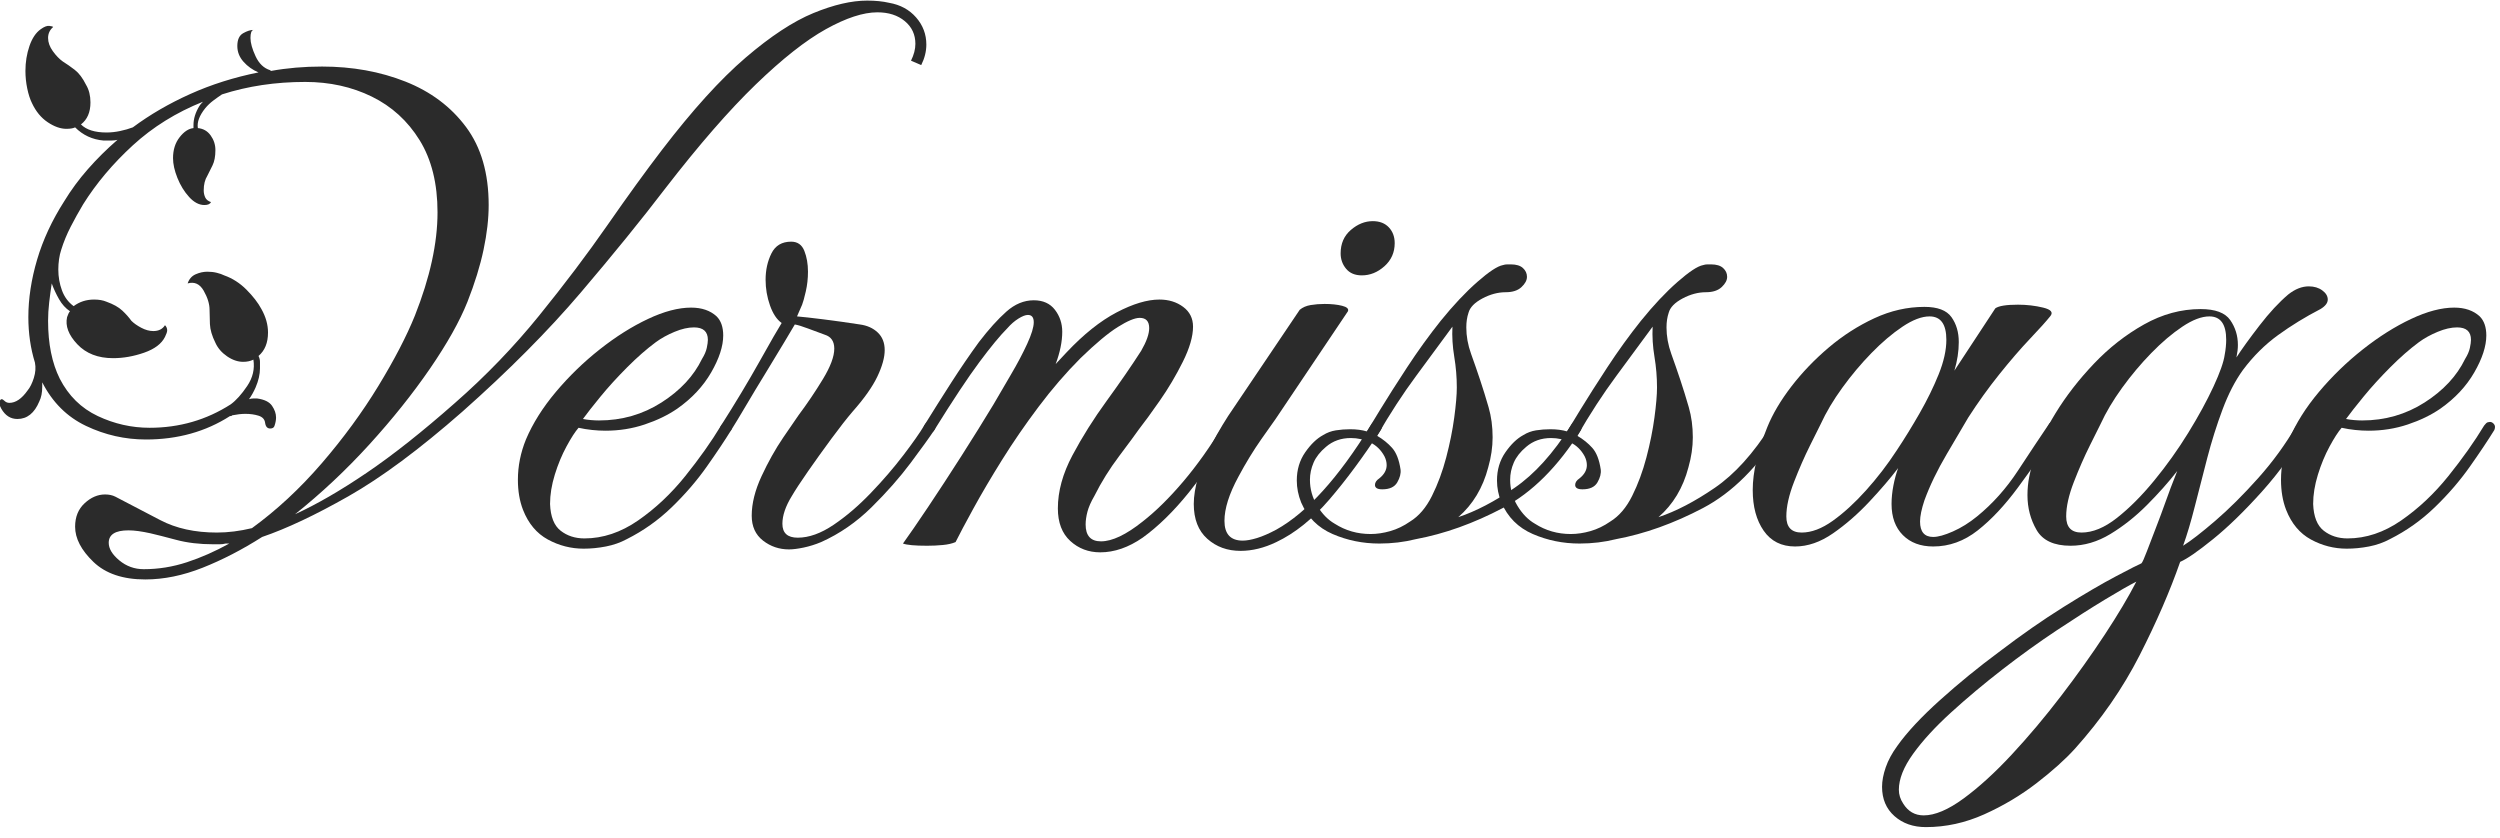 <?xml version="1.0" encoding="UTF-8" standalone="no"?>
<!DOCTYPE svg PUBLIC "-//W3C//DTD SVG 1.1//EN" "http://www.w3.org/Graphics/SVG/1.1/DTD/svg11.dtd">
<svg width="100%" height="100%" viewBox="0 0 164 55" version="1.1" xmlns="http://www.w3.org/2000/svg" xmlns:xlink="http://www.w3.org/1999/xlink" xml:space="preserve" xmlns:serif="http://www.serif.com/" style="fill-rule:evenodd;clip-rule:evenodd;stroke-linejoin:round;stroke-miterlimit:2;">
    <g transform="matrix(0.331,0,0,0.242,-29.425,-28.873)">
        <path d="M117.686,276.383C113.245,276.383 109.818,274.794 107.404,271.617C104.991,268.439 103.784,265.261 103.784,262.083C103.784,259.434 104.412,257.316 105.667,255.727C106.922,254.138 108.273,253.343 109.721,253.343C110.494,253.343 111.169,253.542 111.749,253.939C114.548,255.926 117.517,258.044 120.654,260.295C123.792,262.546 127.533,263.672 131.877,263.672C134.098,263.672 136.414,263.274 138.828,262.48C143.751,257.581 148.361,251.721 152.657,244.902C156.953,238.083 160.694,231.098 163.88,223.948C167.066,216.797 169.479,210.441 171.12,204.88C174.113,194.552 175.609,185.217 175.609,176.874C175.609,169.062 174.427,162.541 172.062,157.31C169.696,152.08 166.535,148.141 162.577,145.492C158.619,142.844 154.226,141.52 149.399,141.52C143.51,141.52 138.007,142.646 132.891,144.897C132.312,145.426 131.732,145.989 131.153,146.585C130.574,147.181 130.043,147.876 129.56,148.67C128.402,150.657 127.919,152.444 128.112,154.033C129.174,154.166 130.019,154.828 130.646,156.019C131.274,157.211 131.588,158.535 131.588,159.992C131.588,161.713 131.394,163.103 131.008,164.163C130.622,165.222 130.284,166.149 129.995,166.943C129.512,168.003 129.271,169.327 129.271,170.916C129.271,171.578 129.367,172.207 129.56,172.803C129.753,173.399 130.139,173.829 130.719,174.094C130.526,174.623 130.091,174.888 129.415,174.888C128.353,174.888 127.34,174.16 126.374,172.703C125.409,171.247 124.637,169.526 124.057,167.539C123.478,165.553 123.189,163.766 123.189,162.177C123.189,159.926 123.623,158.039 124.492,156.516C125.361,154.993 126.278,154.166 127.243,154.033L127.243,153.239C127.243,151.517 127.629,149.796 128.402,148.074C128.498,147.81 128.74,147.412 129.126,146.883C123.816,149.796 119.182,153.735 115.224,158.701C111.266,163.666 107.984,168.996 105.377,174.69C104.508,176.676 103.688,178.695 102.915,180.748C102.143,182.8 101.516,184.886 101.033,187.004C100.84,187.799 100.695,188.659 100.598,189.586C100.502,190.513 100.454,191.44 100.454,192.367C100.454,194.353 100.695,196.24 101.178,198.028C101.66,199.815 102.433,201.239 103.495,202.298C104.653,201.106 106.005,200.51 107.549,200.51C108.515,200.51 109.335,200.709 110.011,201.106C111.363,201.768 112.4,202.563 113.124,203.49C113.848,204.417 114.452,205.343 114.934,206.27C115.417,206.932 116.069,207.561 116.889,208.157C117.71,208.753 118.506,209.051 119.279,209.051C120.341,209.051 121.113,208.521 121.596,207.462C121.885,207.859 122.03,208.323 122.03,208.852C122.03,209.25 121.885,209.846 121.596,210.64C120.92,212.494 119.544,213.917 117.469,214.91C115.393,215.903 113.342,216.4 111.314,216.4C108.322,216.4 105.956,215.142 104.219,212.626C102.481,210.11 101.805,207.661 102.191,205.277C102.384,204.483 102.577,203.953 102.771,203.688C101.902,202.894 101.178,201.801 100.598,200.411C100.019,199.021 99.536,197.597 99.15,196.141C98.957,197.862 98.788,199.583 98.643,201.305C98.499,203.026 98.426,204.681 98.426,206.27C98.426,212.494 99.199,217.724 100.743,221.961C102.481,226.596 104.991,229.972 108.273,232.091C111.556,234.21 114.983,235.269 118.555,235.269C124.444,235.269 129.802,233.15 134.628,228.913C135.69,227.854 136.776,226.199 137.887,223.948C138.997,221.697 139.407,219.313 139.118,216.797C138.538,217.194 137.863,217.393 137.09,217.393C136.028,217.393 134.966,216.897 133.904,215.903C132.843,214.91 132.07,213.686 131.588,212.229C130.912,210.375 130.55,208.687 130.501,207.164C130.453,205.641 130.429,204.35 130.429,203.291C130.429,201.702 130.043,199.981 129.271,198.127C128.498,196.273 127.436,195.611 126.085,196.141C126.374,194.949 126.905,194.121 127.678,193.658C128.45,193.194 129.222,192.963 129.995,192.963C130.67,192.963 131.298,193.062 131.877,193.261C132.456,193.459 132.939,193.691 133.325,193.956C134.966,194.75 136.439,196.041 137.742,197.829C139.045,199.617 140.035,201.371 140.71,203.092C141.579,205.211 142.014,207.33 142.014,209.448C142.014,212.229 141.386,214.348 140.131,215.804C140.324,216.334 140.421,216.863 140.421,217.393L140.421,219.181C140.421,220.77 140.131,222.491 139.552,224.345C139.166,225.537 138.731,226.596 138.249,227.523C138.538,227.39 138.828,227.324 139.118,227.324L139.842,227.324C141.29,227.589 142.279,228.251 142.81,229.31C143.341,230.37 143.607,231.429 143.607,232.488C143.607,233.15 143.51,233.879 143.317,234.673C143.22,235.203 142.931,235.468 142.448,235.468C141.869,235.468 141.531,234.938 141.435,233.879C141.338,232.952 140.904,232.323 140.131,231.992C139.359,231.661 138.49,231.495 137.525,231.495C137.139,231.495 136.728,231.528 136.294,231.594C135.859,231.661 135.401,231.76 134.918,231.892C134.822,232.025 134.749,232.091 134.701,232.091L134.484,232.091C129.657,236.328 124.106,238.447 117.831,238.447C113.679,238.447 109.721,237.222 105.956,234.772C102.191,232.323 99.295,228.383 97.268,222.954L97.268,224.146C97.268,225.735 97.075,227.059 96.689,228.119C95.723,231.297 94.275,232.886 92.344,232.886C90.993,232.886 89.931,231.959 89.158,230.105C88.772,229.178 88.676,228.45 88.869,227.92C89.062,227.39 89.352,227.39 89.738,227.92C90.027,228.317 90.365,228.516 90.751,228.516C92.006,228.516 93.213,227.39 94.372,225.139C94.854,224.345 95.265,223.219 95.602,221.763C95.94,220.306 96.013,218.916 95.82,217.592C94.951,213.752 94.516,209.647 94.516,205.277C94.516,200.246 95.096,195.048 96.254,189.686C97.413,184.323 99.199,179.059 101.612,173.895C102.964,170.85 104.532,167.937 106.318,165.156C108.104,162.375 110.059,159.727 112.183,157.211C111.797,157.343 111.363,157.41 110.88,157.41L109.432,157.41C107.211,157.145 105.329,155.953 103.784,153.834C103.398,154.099 102.819,154.232 102.046,154.232C100.888,154.232 99.657,153.636 98.354,152.444C97.051,151.252 96.013,149.531 95.24,147.28C94.854,146.221 94.541,144.897 94.299,143.308C94.058,141.719 93.937,140.13 93.937,138.541C93.937,136.157 94.203,133.906 94.734,131.788C95.265,129.669 96.013,128.146 96.978,127.219C97.654,126.557 98.209,126.259 98.643,126.326C99.078,126.392 99.343,126.491 99.44,126.623C98.764,127.418 98.426,128.411 98.426,129.603C98.426,130.794 98.74,131.986 99.368,133.178C99.995,134.37 100.647,135.297 101.322,135.959C102.095,136.621 102.891,137.382 103.712,138.243C104.532,139.103 105.281,140.461 105.956,142.314C106.536,143.639 106.825,145.228 106.825,147.081C106.825,149.73 106.198,151.716 104.943,153.04C106.005,154.497 107.694,155.225 110.011,155.225C110.88,155.225 111.773,155.092 112.69,154.828C113.607,154.563 114.452,154.232 115.224,153.834C118.603,150.392 122.392,147.379 126.592,144.797C130.791,142.215 135.304,140.262 140.131,138.938C138.973,138.276 137.983,137.316 137.163,136.058C136.342,134.8 135.932,133.377 135.932,131.788C135.932,130.066 136.318,128.908 137.09,128.312C137.863,127.716 138.538,127.418 139.118,127.418L139.262,127.418L139.118,127.418C138.731,127.55 138.538,128.279 138.538,129.603C138.538,130.927 138.876,132.582 139.552,134.568C140.228,136.554 141.193,137.812 142.448,138.342L142.593,138.541C145.779,137.746 149.158,137.349 152.73,137.349C158.715,137.349 164.218,138.706 169.238,141.421C174.258,144.135 178.264,148.24 181.257,153.735C184.25,159.23 185.746,166.281 185.746,174.888C185.746,178.596 185.408,182.634 184.732,187.004C184.057,191.374 182.995,196.074 181.547,201.106C180.002,206.403 177.516,212.461 174.089,219.28C170.662,226.099 166.655,232.952 162.07,239.837C157.484,246.723 152.585,253.012 147.372,258.706C151.619,256.058 156.35,252.317 161.563,247.484C166.776,242.651 172.617,236.328 179.085,228.516C185.167,221.233 190.718,213.354 195.738,204.88C200.758,196.406 205.271,188.229 209.278,180.35C213.284,172.472 216.88,165.686 220.066,159.992C226.148,149.134 231.675,140.792 236.646,134.966C241.618,129.139 246.107,125.101 250.114,122.85C254.12,120.599 257.668,119.473 260.757,119.473C262.398,119.473 263.846,119.672 265.101,120.069C267.322,120.599 269.108,121.923 270.459,124.041C271.811,126.16 272.487,128.61 272.487,131.39C272.487,133.244 272.149,135.098 271.473,136.952L269.446,135.76C270.025,134.171 270.315,132.648 270.315,131.192C270.315,128.676 269.615,126.623 268.215,125.034C266.815,123.446 265.005,122.651 262.784,122.651C259.985,122.651 256.582,124.174 252.575,127.219C248.569,130.265 243.935,135.263 238.674,142.215C233.412,149.167 227.451,158.535 220.79,170.32C216.059,178.794 210.46,188.229 203.992,198.623C197.524,209.018 189.704,219.777 180.533,230.899C172.037,241.095 164.507,248.742 157.943,253.84C151.378,258.938 145.682,262.612 140.855,264.863C136.897,268.306 132.963,271.087 129.053,273.206C125.144,275.324 121.354,276.383 117.686,276.383ZM117.396,273.603C120.292,273.603 123.14,272.974 125.94,271.716C128.74,270.458 131.539,268.77 134.339,266.651L133.615,266.651C133.229,266.783 132.843,266.85 132.456,266.85L131.153,266.85C128.45,266.85 126.012,266.452 123.84,265.658C121.668,264.863 119.955,264.268 118.7,263.87C117.831,263.606 117.034,263.407 116.31,263.274C115.586,263.142 114.934,263.076 114.355,263.076C111.749,263.076 110.445,264.201 110.445,266.452C110.445,268.041 111.145,269.63 112.545,271.219C113.945,272.808 115.562,273.603 117.396,273.603Z" style="fill:rgb(43,43,43);fill-rule:nonzero;"/>
        <path d="M204.571,268.041C202.061,268.041 199.696,267.214 197.476,265.559C195.255,263.903 193.614,261.222 192.552,257.514C191.876,255.131 191.538,252.417 191.538,249.371C191.538,245.663 192.069,242.022 193.131,238.447C194.483,234.077 196.462,229.774 199.068,225.537C201.675,221.299 204.571,217.459 207.757,214.017C210.943,210.574 214.129,207.826 217.314,205.774C220.5,203.721 223.348,202.695 225.858,202.695C227.982,202.695 229.671,203.49 230.926,205.079C231.795,206.27 232.23,207.992 232.23,210.243C232.23,213.156 231.433,216.499 229.84,220.273C228.248,224.047 226.003,227.324 223.107,230.105C221.273,231.826 219.125,233.25 216.663,234.375C214.201,235.501 211.619,236.063 208.916,236.063C208.047,236.063 207.154,235.997 206.237,235.865C205.319,235.732 204.426,235.534 203.558,235.269C202.882,236.328 202.085,238.017 201.168,240.334C200.251,242.651 199.479,245.2 198.851,247.981C198.224,250.761 197.91,253.41 197.91,255.926C198.007,259.368 198.706,261.785 200.01,263.175C201.313,264.566 202.882,265.261 204.716,265.261C208.385,265.261 211.932,263.639 215.36,260.394C218.787,257.15 221.9,253.145 224.7,248.378C227.499,243.611 229.865,239.043 231.795,234.673C232.085,234.143 232.326,233.846 232.519,233.779C232.712,233.713 232.857,233.68 232.954,233.68C233.243,233.68 233.509,233.879 233.75,234.276C233.992,234.673 234.016,235.203 233.823,235.865C232.568,238.646 230.951,241.956 228.972,245.796C226.992,249.636 224.676,253.31 222.021,256.819C219.366,260.328 216.397,263.208 213.115,265.459C211.86,266.386 210.484,267.048 208.988,267.446C207.492,267.843 206.019,268.041 204.571,268.041ZM207.612,233.283C212.15,233.283 216.277,231.661 219.993,228.417C223.71,225.172 226.389,221.233 228.03,216.599C228.513,215.539 228.827,214.546 228.972,213.619C229.116,212.692 229.189,211.964 229.189,211.434C229.189,209.183 228.272,208.058 226.437,208.058C225.279,208.058 224,208.455 222.6,209.25C221.2,210.044 219.969,210.971 218.907,212.03C217.073,213.884 215.166,216.168 213.187,218.883C211.208,221.597 209.446,224.246 207.902,226.828C206.357,229.41 205.199,231.429 204.426,232.886C204.909,233.018 205.44,233.117 206.019,233.183C206.599,233.25 207.13,233.283 207.612,233.283Z" style="fill:rgb(43,43,43);fill-rule:nonzero;"/>
        <path d="M245.263,268.24C243.332,268.24 241.618,267.446 240.122,265.857C238.625,264.268 237.877,262.017 237.877,259.103C237.877,255.793 238.529,252.218 239.832,248.378C241.136,244.538 242.559,241.062 244.104,237.95C245.649,234.839 246.662,232.819 247.145,231.892C248.883,228.714 250.5,225.437 251.996,222.061C253.493,218.684 254.241,215.937 254.241,213.818C254.241,211.832 253.613,210.574 252.358,210.044C251.296,209.514 250.186,208.952 249.028,208.356C247.869,207.76 247,207.396 246.421,207.263C246.131,207.926 245.456,209.481 244.394,211.931C243.332,214.381 242.101,217.161 240.701,220.273C239.301,223.385 237.974,226.397 236.719,229.31C235.464,232.223 234.498,234.408 233.823,235.865C233.243,236.792 232.761,237.255 232.375,237.255C231.988,237.255 231.723,236.99 231.578,236.461C231.433,235.931 231.506,235.335 231.795,234.673C234.692,228.45 237.25,222.623 239.47,217.194C241.691,211.766 243.139,208.323 243.814,206.866C242.849,205.939 242.077,204.35 241.498,202.099C240.918,199.848 240.629,197.531 240.629,195.148C240.629,192.499 241.015,190.116 241.787,187.997C242.559,185.879 243.863,184.819 245.697,184.819C246.952,184.819 247.821,185.647 248.304,187.302C248.786,188.957 249.028,190.844 249.028,192.963C249.028,194.817 248.883,196.604 248.593,198.326C248.304,200.047 248.062,201.239 247.869,201.901L246.855,205.079C248.014,205.211 249.752,205.476 252.069,205.873C254.386,206.27 256.799,206.734 259.309,207.263C260.757,207.528 261.94,208.257 262.857,209.448C263.774,210.64 264.233,212.229 264.233,214.215C264.233,216.201 263.75,218.585 262.784,221.366C261.819,224.146 260.178,227.324 257.861,230.899C256.702,232.753 255.303,235.203 253.661,238.248C252.02,241.294 250.476,244.24 249.028,247.087C247.58,249.934 246.518,252.152 245.842,253.741C244.587,256.521 243.959,259.037 243.959,261.288C243.959,263.804 244.973,265.062 247,265.062C249.221,265.062 251.586,263.903 254.096,261.586C256.606,259.269 259.068,256.389 261.481,252.946C263.895,249.503 266.043,246.094 267.925,242.717C269.808,239.341 271.183,236.659 272.052,234.673C272.438,233.746 272.969,233.283 273.645,233.283C274.128,233.283 274.369,233.614 274.369,234.276C274.369,234.938 274.273,235.468 274.08,235.865C273.114,237.851 271.545,240.83 269.373,244.803C267.201,248.775 264.619,252.781 261.626,256.819C258.633,260.858 255.303,264.003 251.634,266.254C250.476,266.916 249.317,267.412 248.159,267.743C247,268.074 246.035,268.24 245.263,268.24Z" style="fill:rgb(43,43,43);fill-rule:nonzero;"/>
        <path d="M306.951,269.034C304.634,269.034 302.655,268.008 301.014,265.956C299.373,263.903 298.552,260.957 298.552,257.117C298.552,252.483 299.518,247.683 301.448,242.717C303.379,237.752 305.648,232.819 308.254,227.92C310.861,223.021 313.13,218.519 315.06,214.414C316.122,211.898 316.653,209.846 316.653,208.257C316.653,206.403 316.026,205.476 314.771,205.476C313.805,205.476 312.357,206.303 310.427,207.959C308.496,209.614 306.034,212.428 303.041,216.4C300.145,220.372 297.37,224.775 294.715,229.608C292.06,234.441 289.647,239.241 287.474,244.008C285.302,248.775 283.42,253.145 281.827,257.117C280.234,261.09 279.051,264.135 278.279,266.254C277.603,266.651 276.759,266.916 275.745,267.048C274.731,267.181 273.693,267.247 272.631,267.247C270.218,267.247 268.625,267.048 267.853,266.651C269.108,264.268 270.773,260.957 272.849,256.72C274.924,252.483 277.121,247.881 279.437,242.916C281.754,237.95 283.878,233.283 285.809,228.913C286.871,226.397 288.029,223.683 289.284,220.77C290.54,217.857 291.601,215.109 292.47,212.527C293.339,209.945 293.774,207.992 293.774,206.668C293.774,205.343 293.387,204.681 292.615,204.681C292.132,204.681 291.505,205.012 290.733,205.674C289.96,206.337 289.236,207.197 288.56,208.257C287.112,210.243 285.254,213.321 282.985,217.492C280.717,221.663 277.748,227.788 274.08,235.865C273.79,236.527 273.307,236.858 272.631,236.858C271.859,236.858 271.666,236.13 272.052,234.673C273.79,230.833 275.576,226.96 277.41,223.054C279.244,219.148 281.079,215.473 282.913,212.03C284.844,208.588 286.654,205.84 288.343,203.788C290.033,201.735 291.843,200.709 293.774,200.709C295.608,200.709 297.008,201.57 297.973,203.291C298.938,205.012 299.421,206.999 299.421,209.25C299.421,211.898 298.987,214.811 298.118,217.989C298.504,217.459 298.866,216.93 299.204,216.4C299.542,215.87 299.904,215.341 300.29,214.811C303.669,209.912 306.975,206.303 310.209,203.986C313.443,201.669 316.267,200.51 318.681,200.51C320.515,200.51 322.084,201.172 323.387,202.497C324.69,203.821 325.342,205.608 325.342,207.859C325.342,210.508 324.666,213.686 323.315,217.393C321.963,221.101 320.443,224.61 318.753,227.92C317.064,231.23 315.688,233.812 314.626,235.666C313.95,236.99 312.647,239.407 310.716,242.916C308.785,246.425 307.144,250.033 305.793,253.741C305.117,255.33 304.658,256.753 304.417,258.011C304.176,259.269 304.055,260.428 304.055,261.487C304.055,264.532 305.069,266.055 307.096,266.055C309.316,266.055 312.068,264.268 315.35,260.692C317.957,257.912 320.636,254.303 323.387,249.868C326.138,245.432 328.769,240.367 331.279,234.673C331.569,234.011 331.858,233.647 332.148,233.581C332.438,233.514 332.631,233.481 332.727,233.481C333.403,233.481 333.596,234.276 333.306,235.865C330.507,241.956 327.586,247.583 324.545,252.748C321.504,257.912 318.439,262.017 315.35,265.062C312.55,267.71 309.751,269.034 306.951,269.034Z" style="fill:rgb(43,43,43);fill-rule:nonzero;"/>
        <path d="M358.793,193.956C357.441,193.956 356.403,193.36 355.679,192.168C354.955,190.977 354.593,189.586 354.593,187.997C354.593,185.349 355.269,183.23 356.621,181.641C357.972,180.052 359.42,179.258 360.965,179.258C362.316,179.258 363.378,179.821 364.151,180.946C364.923,182.072 365.309,183.495 365.309,185.217C365.309,187.732 364.633,189.818 363.282,191.473C361.93,193.128 360.434,193.956 358.793,193.956ZM334.755,268.637C332.148,268.637 329.952,267.545 328.166,265.36C326.38,263.175 325.487,260.03 325.487,255.926C325.487,253.807 325.776,251.357 326.356,248.577C327.031,245.663 327.828,242.982 328.745,240.532C329.662,238.083 330.483,236.063 331.207,234.474C331.931,232.886 332.293,232.091 332.293,232.091L346.484,203.291C347.063,202.629 347.787,202.199 348.656,202C349.525,201.801 350.442,201.702 351.408,201.702C352.759,201.702 353.918,201.868 354.883,202.199C355.848,202.53 356.235,203.026 356.041,203.688L341.705,232.886C341.416,233.415 340.474,235.236 338.882,238.348C337.289,241.459 335.768,244.869 334.32,248.577C332.486,253.211 331.569,257.183 331.569,260.494C331.569,264.069 332.775,265.857 335.189,265.857C335.961,265.857 336.903,265.625 338.013,265.161C339.123,264.698 340.402,263.937 341.85,262.877C347.932,258.243 354.159,248.841 360.531,234.673C360.82,234.011 361.086,233.647 361.327,233.581C361.568,233.514 361.737,233.481 361.834,233.481C362.316,233.481 362.63,233.713 362.775,234.177C362.92,234.64 362.847,235.203 362.558,235.865C359.082,243.148 355.679,249.437 352.349,254.734C349.018,260.03 345.519,263.87 341.85,266.254C339.437,267.843 337.071,268.637 334.755,268.637Z" style="fill:rgb(43,43,43);fill-rule:nonzero;"/>
        <path d="M401.511,233.481C401.801,233.481 402.042,233.68 402.236,234.077C402.429,234.474 402.429,235.07 402.236,235.865C397.698,245.796 392.533,252.847 386.741,257.018C380.949,261.189 375.204,264.003 369.509,265.459C367.192,266.254 364.778,266.651 362.268,266.651C358.986,266.651 355.897,265.79 353,264.069C350.104,262.348 348.029,259.501 346.774,255.528C346.194,253.542 345.905,251.556 345.905,249.57C345.905,246.657 346.46,244.108 347.57,241.923C348.68,239.738 349.863,238.182 351.118,237.255C351.89,236.593 352.735,236.163 353.652,235.964C354.569,235.766 355.51,235.666 356.476,235.666C357.731,235.666 358.841,235.865 359.806,236.262C360.096,235.6 360.965,233.647 362.413,230.403C363.861,227.159 365.647,223.319 367.771,218.883C369.895,214.447 372.115,210.243 374.432,206.27C376.942,202.033 379.356,198.524 381.673,195.743C383.99,192.963 385.679,191.44 386.741,191.175C387.031,191.043 387.32,190.977 387.61,190.977L388.334,190.977C389.396,190.977 390.192,191.308 390.723,191.97C391.254,192.632 391.52,193.426 391.52,194.353C391.52,195.28 391.158,196.207 390.434,197.134C389.71,198.061 388.672,198.524 387.32,198.524C385.776,198.524 384.231,199.087 382.686,200.212C381.142,201.338 380.225,202.629 379.935,204.086C379.645,205.277 379.5,206.601 379.5,208.058C379.5,210.441 379.814,212.825 380.442,215.208C381.069,217.592 381.673,219.975 382.252,222.359C382.831,224.742 383.386,227.192 383.917,229.708C384.448,232.223 384.714,234.938 384.714,237.851C384.714,240.499 384.424,243.214 383.845,245.994C382.783,251.556 380.804,256.058 377.908,259.501C381.383,257.912 385.1,255.263 389.058,251.556C393.016,247.848 396.733,242.221 400.208,234.673C400.498,234.011 400.763,233.647 401.005,233.581C401.246,233.514 401.415,233.481 401.511,233.481ZM360.531,264.069C361.786,264.069 363.089,263.804 364.44,263.274C365.792,262.745 367.095,261.884 368.35,260.692C370.088,259.236 371.536,256.919 372.694,253.741C373.853,250.563 374.794,247.087 375.518,243.313C376.242,239.539 376.773,235.931 377.111,232.488C377.449,229.046 377.618,226.331 377.618,224.345C377.618,221.564 377.449,218.783 377.111,216.003C376.773,213.222 376.653,210.508 376.749,207.859C374.625,211.832 372.236,216.268 369.581,221.167C366.926,226.066 364.344,231.495 361.834,237.454C362.992,238.381 363.982,239.473 364.802,240.731C365.623,241.989 366.178,243.942 366.468,246.59C366.564,247.65 366.347,248.808 365.816,250.066C365.285,251.324 364.296,251.953 362.847,251.953C361.882,251.953 361.399,251.556 361.399,250.761C361.399,250.099 361.689,249.503 362.268,248.974C363.234,247.914 363.716,246.723 363.716,245.399C363.716,244.604 363.572,243.81 363.282,243.015C362.606,241.294 361.665,240.036 360.458,239.241C359.251,238.447 357.972,238.05 356.621,238.05C354.69,238.05 353.049,238.844 351.697,240.433C350.539,241.757 349.718,243.181 349.235,244.703C348.753,246.226 348.511,247.782 348.511,249.371C348.511,251.887 348.994,254.237 349.959,256.422C350.925,258.607 352.083,260.229 353.435,261.288C355.559,263.142 357.924,264.069 360.531,264.069Z" style="fill:rgb(43,43,43);fill-rule:nonzero;"/>
        <path d="M441.189,233.481C441.479,233.481 441.72,233.68 441.913,234.077C442.106,234.474 442.106,235.07 441.913,235.865C437.376,245.796 432.211,252.847 426.419,257.018C420.626,261.189 414.882,264.003 409.186,265.459C406.869,266.254 404.456,266.651 401.946,266.651C398.664,266.651 395.574,265.79 392.678,264.069C389.782,262.348 387.706,259.501 386.451,255.528C385.872,253.542 385.582,251.556 385.582,249.57C385.582,246.657 386.138,244.108 387.248,241.923C388.358,239.738 389.541,238.182 390.796,237.255C391.568,236.593 392.413,236.163 393.33,235.964C394.247,235.766 395.188,235.666 396.154,235.666C397.409,235.666 398.519,235.865 399.484,236.262C399.774,235.6 400.643,233.647 402.091,230.403C403.539,227.159 405.325,223.319 407.449,218.883C409.572,214.447 411.793,210.243 414.11,206.27C416.62,202.033 419.033,198.524 421.35,195.743C423.667,192.963 425.357,191.44 426.419,191.175C426.708,191.043 426.998,190.977 427.287,190.977L428.012,190.977C429.073,190.977 429.87,191.308 430.401,191.97C430.932,192.632 431.197,193.426 431.197,194.353C431.197,195.28 430.835,196.207 430.111,197.134C429.387,198.061 428.349,198.524 426.998,198.524C425.453,198.524 423.909,199.087 422.364,200.212C420.819,201.338 419.902,202.629 419.613,204.086C419.323,205.277 419.178,206.601 419.178,208.058C419.178,210.441 419.492,212.825 420.119,215.208C420.747,217.592 421.35,219.975 421.93,222.359C422.509,224.742 423.064,227.192 423.595,229.708C424.126,232.223 424.391,234.938 424.391,237.851C424.391,240.499 424.102,243.214 423.522,245.994C422.46,251.556 420.481,256.058 417.585,259.501C421.061,257.912 424.777,255.263 428.736,251.556C432.694,247.848 436.41,242.221 439.886,234.673C440.175,234.011 440.441,233.647 440.682,233.581C440.924,233.514 441.093,233.481 441.189,233.481ZM400.208,264.069C401.463,264.069 402.766,263.804 404.118,263.274C405.47,262.745 406.773,261.884 408.028,260.692C409.766,259.236 411.214,256.919 412.372,253.741C413.531,250.563 414.472,247.087 415.196,243.313C415.92,239.539 416.451,235.931 416.789,232.488C417.127,229.046 417.296,226.331 417.296,224.345C417.296,221.564 417.127,218.783 416.789,216.003C416.451,213.222 416.33,210.508 416.427,207.859C414.303,211.832 411.914,216.268 409.259,221.167C406.604,226.066 404.021,231.495 401.511,237.454C402.67,238.381 403.659,239.473 404.48,240.731C405.301,241.989 405.856,243.942 406.145,246.59C406.242,247.65 406.025,248.808 405.494,250.066C404.963,251.324 403.973,251.953 402.525,251.953C401.56,251.953 401.077,251.556 401.077,250.761C401.077,250.099 401.367,249.503 401.946,248.974C402.911,247.914 403.394,246.723 403.394,245.399C403.394,244.604 403.249,243.81 402.96,243.015C402.284,241.294 401.343,240.036 400.136,239.241C398.929,238.447 397.65,238.05 396.298,238.05C394.368,238.05 392.726,238.844 391.375,240.433C390.216,241.757 389.396,243.181 388.913,244.703C388.43,246.226 388.189,247.782 388.189,249.371C388.189,251.887 388.672,254.237 389.637,256.422C390.603,258.607 391.761,260.229 393.113,261.288C395.236,263.142 397.602,264.069 400.208,264.069Z" style="fill:rgb(43,43,43);fill-rule:nonzero;"/>
        <path d="M444.665,267.446C441.961,267.446 439.886,266.022 438.438,263.175C436.99,260.328 436.266,256.654 436.266,252.152C436.266,247.252 437.231,241.559 439.162,235.07C440.224,231.495 441.817,227.821 443.94,224.047C446.064,220.273 448.526,216.764 451.326,213.52C454.125,210.276 457.142,207.628 460.376,205.575C463.61,203.523 466.917,202.497 470.296,202.497C472.902,202.497 474.688,203.423 475.654,205.277C476.619,207.131 477.102,209.382 477.102,212.03C477.102,214.546 476.812,217.128 476.233,219.777L484.342,202.894C485.018,202.232 486.514,201.901 488.831,201.901C490.569,201.901 492.234,202.166 493.827,202.695C495.42,203.225 495.879,204.019 495.203,205.079C494.431,206.403 493.103,208.422 491.221,211.137C489.338,213.851 487.311,217.062 485.139,220.77C482.967,224.477 480.915,228.383 478.984,232.488C478.019,234.739 476.595,238.05 474.712,242.419C472.83,246.789 471.358,250.96 470.296,254.932C469.716,257.316 469.427,259.236 469.427,260.692C469.427,263.473 470.296,264.863 472.033,264.863C472.999,264.863 474.302,264.367 475.943,263.374C477.584,262.381 479.177,261.023 480.722,259.302C483.811,255.859 486.514,251.721 488.831,246.888C491.148,242.055 493.224,237.785 495.058,234.077C495.155,233.945 495.275,233.812 495.42,233.68C495.565,233.548 495.83,233.481 496.217,233.481C496.603,233.481 496.892,233.713 497.085,234.177C497.278,234.64 497.182,235.203 496.796,235.865C494.093,241.426 491.438,246.623 488.831,251.457C486.225,256.29 483.57,260.163 480.867,263.076C478.164,265.989 475.219,267.446 472.033,267.446C469.523,267.446 467.52,266.419 466.024,264.367C464.528,262.314 463.779,259.501 463.779,255.926C463.779,254.337 463.9,252.681 464.141,250.96C464.383,249.239 464.696,247.65 465.083,246.193C463.538,248.974 461.631,252.019 459.363,255.33C457.094,258.64 454.705,261.487 452.195,263.87C449.685,266.254 447.175,267.446 444.665,267.446ZM445.968,263.672C447.899,263.672 449.95,262.612 452.122,260.494C454.294,258.375 456.491,255.628 458.711,252.251C460.931,248.874 462.959,245.266 464.793,241.426C466.338,238.248 467.858,234.872 469.354,231.297C470.851,227.721 472.106,224.212 473.12,220.77C474.133,217.327 474.64,214.215 474.64,211.434C474.64,207.197 473.53,205.079 471.309,205.079C469.765,205.079 467.979,206.006 465.951,207.859C463.924,209.713 461.873,212.097 459.797,215.01C457.721,217.923 455.791,221.068 454.005,224.444C452.219,227.821 450.795,231.098 449.733,234.276C449.443,235.07 448.743,236.99 447.633,240.036C446.523,243.081 445.461,246.392 444.447,249.967C443.434,253.542 442.927,256.654 442.927,259.302C442.927,262.215 443.94,263.672 445.968,263.672Z" style="fill:rgb(43,43,43);fill-rule:nonzero;"/>
        <path d="M470.585,343.517C468.075,343.517 466,342.524 464.359,340.538C462.717,338.552 461.897,335.903 461.897,332.593C461.897,331.004 462.138,329.25 462.621,327.33C463.104,325.41 463.876,323.457 464.938,321.47C466.869,317.763 469.692,313.625 473.409,309.057C477.126,304.488 481.012,300.152 485.066,296.047C489.507,291.412 493.779,287.341 497.882,283.832C501.985,280.323 505.46,277.542 508.308,275.49C511.156,273.437 512.821,272.279 513.304,272.014C513.497,271.749 513.859,270.657 514.39,268.737C514.921,266.817 515.524,264.665 516.2,262.281C516.876,259.898 517.479,257.68 518.01,255.628C518.541,253.575 518.903,252.218 519.096,251.556L520.4,246.988C518.662,250.033 516.659,253.112 514.39,256.223C512.121,259.335 509.708,261.95 507.15,264.069C504.591,266.188 501.961,267.247 499.258,267.247C495.975,267.247 493.731,265.823 492.524,262.977C491.317,260.13 490.714,256.985 490.714,253.542C490.714,251.821 490.834,250.132 491.076,248.477C491.317,246.822 491.583,245.332 491.872,244.008C492.741,240.168 494.213,235.931 496.289,231.297C498.365,226.662 500.899,222.193 503.891,217.89C506.884,213.586 510.191,210.044 513.811,207.263C517.431,204.483 521.172,203.092 525.034,203.092C527.93,203.092 529.885,204.086 530.898,206.072C531.912,208.058 532.419,210.309 532.419,212.825C532.419,213.354 532.395,213.884 532.346,214.414C532.298,214.943 532.226,215.539 532.129,216.201C533.191,213.95 534.712,211.07 536.691,207.561C538.67,204.052 540.576,201.239 542.411,199.12C543.762,197.663 545.114,196.935 546.465,196.935C547.527,196.935 548.42,197.299 549.144,198.028C549.868,198.756 550.23,199.583 550.23,200.51C550.23,201.437 549.748,202.298 548.782,203.092C545.789,205.211 542.99,207.561 540.383,210.143C537.777,212.726 535.46,215.87 533.432,219.578C531.888,222.491 530.536,226.066 529.378,230.303C528.219,234.541 527.206,238.943 526.337,243.512C525.468,248.08 524.647,252.45 523.875,256.621C523.103,260.792 522.33,264.334 521.558,267.247C523.103,265.923 525.227,263.672 527.93,260.494C530.633,257.316 533.457,253.476 536.401,248.974C539.345,244.472 541.88,239.705 544.004,234.673C544.39,234.011 544.679,233.614 544.872,233.481C545.065,233.349 545.259,233.283 545.452,233.283C545.741,233.283 546.007,233.448 546.248,233.779C546.489,234.11 546.562,234.474 546.465,234.872C543.762,241.36 540.673,247.252 537.197,252.549C533.722,257.846 530.488,262.149 527.495,265.459C524.503,268.77 522.33,270.822 520.979,271.617C518.952,279.561 516.273,288.003 512.942,296.941C509.611,305.879 505.34,314.32 500.126,322.265C498.196,325.178 495.661,328.29 492.524,331.6C489.386,334.91 485.935,337.724 482.17,340.041C478.405,342.359 474.543,343.517 470.585,343.517ZM501.43,263.672C503.65,263.672 505.991,262.348 508.453,259.699C510.915,257.051 513.376,253.674 515.838,249.57C518.3,245.465 520.544,241.161 522.572,236.659C524.599,232.157 526.264,227.986 527.568,224.146C528.871,220.306 529.619,217.393 529.812,215.407C529.909,214.745 529.981,214.05 530.029,213.321C530.078,212.593 530.102,211.964 530.102,211.434C530.102,207.197 528.992,205.079 526.771,205.079C525.227,205.079 523.441,206.006 521.413,207.859C519.386,209.713 517.335,212.097 515.259,215.01C513.183,217.923 511.253,221.068 509.467,224.444C507.681,227.821 506.257,231.098 505.195,234.276C504.905,235.07 504.205,236.99 503.095,240.036C501.985,243.081 500.923,246.392 499.909,249.967C498.896,253.542 498.389,256.654 498.389,259.302C498.389,262.215 499.402,263.672 501.43,263.672ZM470.151,340.339C472.371,340.339 475.002,338.817 478.043,335.771C481.084,332.726 484.27,328.753 487.6,323.854C490.931,318.954 494.189,313.658 497.375,307.964C500.561,302.27 503.457,296.709 506.064,291.28C508.67,285.851 510.746,281.084 512.29,276.979C510.939,277.906 508.863,279.528 506.064,281.846C503.264,284.163 500.078,286.943 496.506,290.188C492.934,293.432 489.338,296.974 485.718,300.814C482.098,304.654 478.719,308.527 475.581,312.433C472.444,316.339 469.934,320.08 468.051,323.655C466.169,327.23 465.227,330.474 465.227,333.388C465.227,334.712 465.517,335.97 466.096,337.161C467.062,339.28 468.413,340.339 470.151,340.339Z" style="fill:rgb(43,43,43);fill-rule:nonzero;"/>
        <path d="M553.995,268.041C551.485,268.041 549.12,267.214 546.9,265.559C544.679,263.903 543.038,261.222 541.976,257.514C541.3,255.131 540.963,252.417 540.963,249.371C540.963,245.663 541.493,242.022 542.555,238.447C543.907,234.077 545.886,229.774 548.493,225.537C551.099,221.299 553.995,217.459 557.181,214.017C560.367,210.574 563.553,207.826 566.739,205.774C569.924,203.721 572.772,202.695 575.282,202.695C577.406,202.695 579.096,203.49 580.351,205.079C581.219,206.27 581.654,207.992 581.654,210.243C581.654,213.156 580.857,216.499 579.264,220.273C577.672,224.047 575.427,227.324 572.531,230.105C570.697,231.826 568.549,233.25 566.087,234.375C563.625,235.501 561.043,236.063 558.34,236.063C557.471,236.063 556.578,235.997 555.661,235.865C554.744,235.732 553.851,235.534 552.982,235.269C552.306,236.328 551.509,238.017 550.592,240.334C549.675,242.651 548.903,245.2 548.275,247.981C547.648,250.761 547.334,253.41 547.334,255.926C547.431,259.368 548.131,261.785 549.434,263.175C550.737,264.566 552.306,265.261 554.14,265.261C557.809,265.261 561.356,263.639 564.784,260.394C568.211,257.15 571.324,253.145 574.124,248.378C576.923,243.611 579.289,239.043 581.219,234.673C581.509,234.143 581.75,233.846 581.943,233.779C582.137,233.713 582.281,233.68 582.378,233.68C582.668,233.68 582.933,233.879 583.174,234.276C583.416,234.673 583.44,235.203 583.247,235.865C581.992,238.646 580.375,241.956 578.396,245.796C576.417,249.636 574.1,253.31 571.445,256.819C568.79,260.328 565.821,263.208 562.539,265.459C561.284,266.386 559.908,267.048 558.412,267.446C556.916,267.843 555.443,268.041 553.995,268.041ZM557.036,233.283C561.574,233.283 565.701,231.661 569.417,228.417C573.134,225.172 575.813,221.233 577.454,216.599C577.937,215.539 578.251,214.546 578.396,213.619C578.54,212.692 578.613,211.964 578.613,211.434C578.613,209.183 577.696,208.058 575.861,208.058C574.703,208.058 573.424,208.455 572.024,209.25C570.624,210.044 569.393,210.971 568.331,212.03C566.497,213.884 564.591,216.168 562.611,218.883C560.632,221.597 558.871,224.246 557.326,226.828C555.781,229.41 554.623,231.429 553.851,232.886C554.333,233.018 554.864,233.117 555.443,233.183C556.023,233.25 556.554,233.283 557.036,233.283Z" style="fill:rgb(43,43,43);fill-rule:nonzero;"/>
    </g>
</svg>
